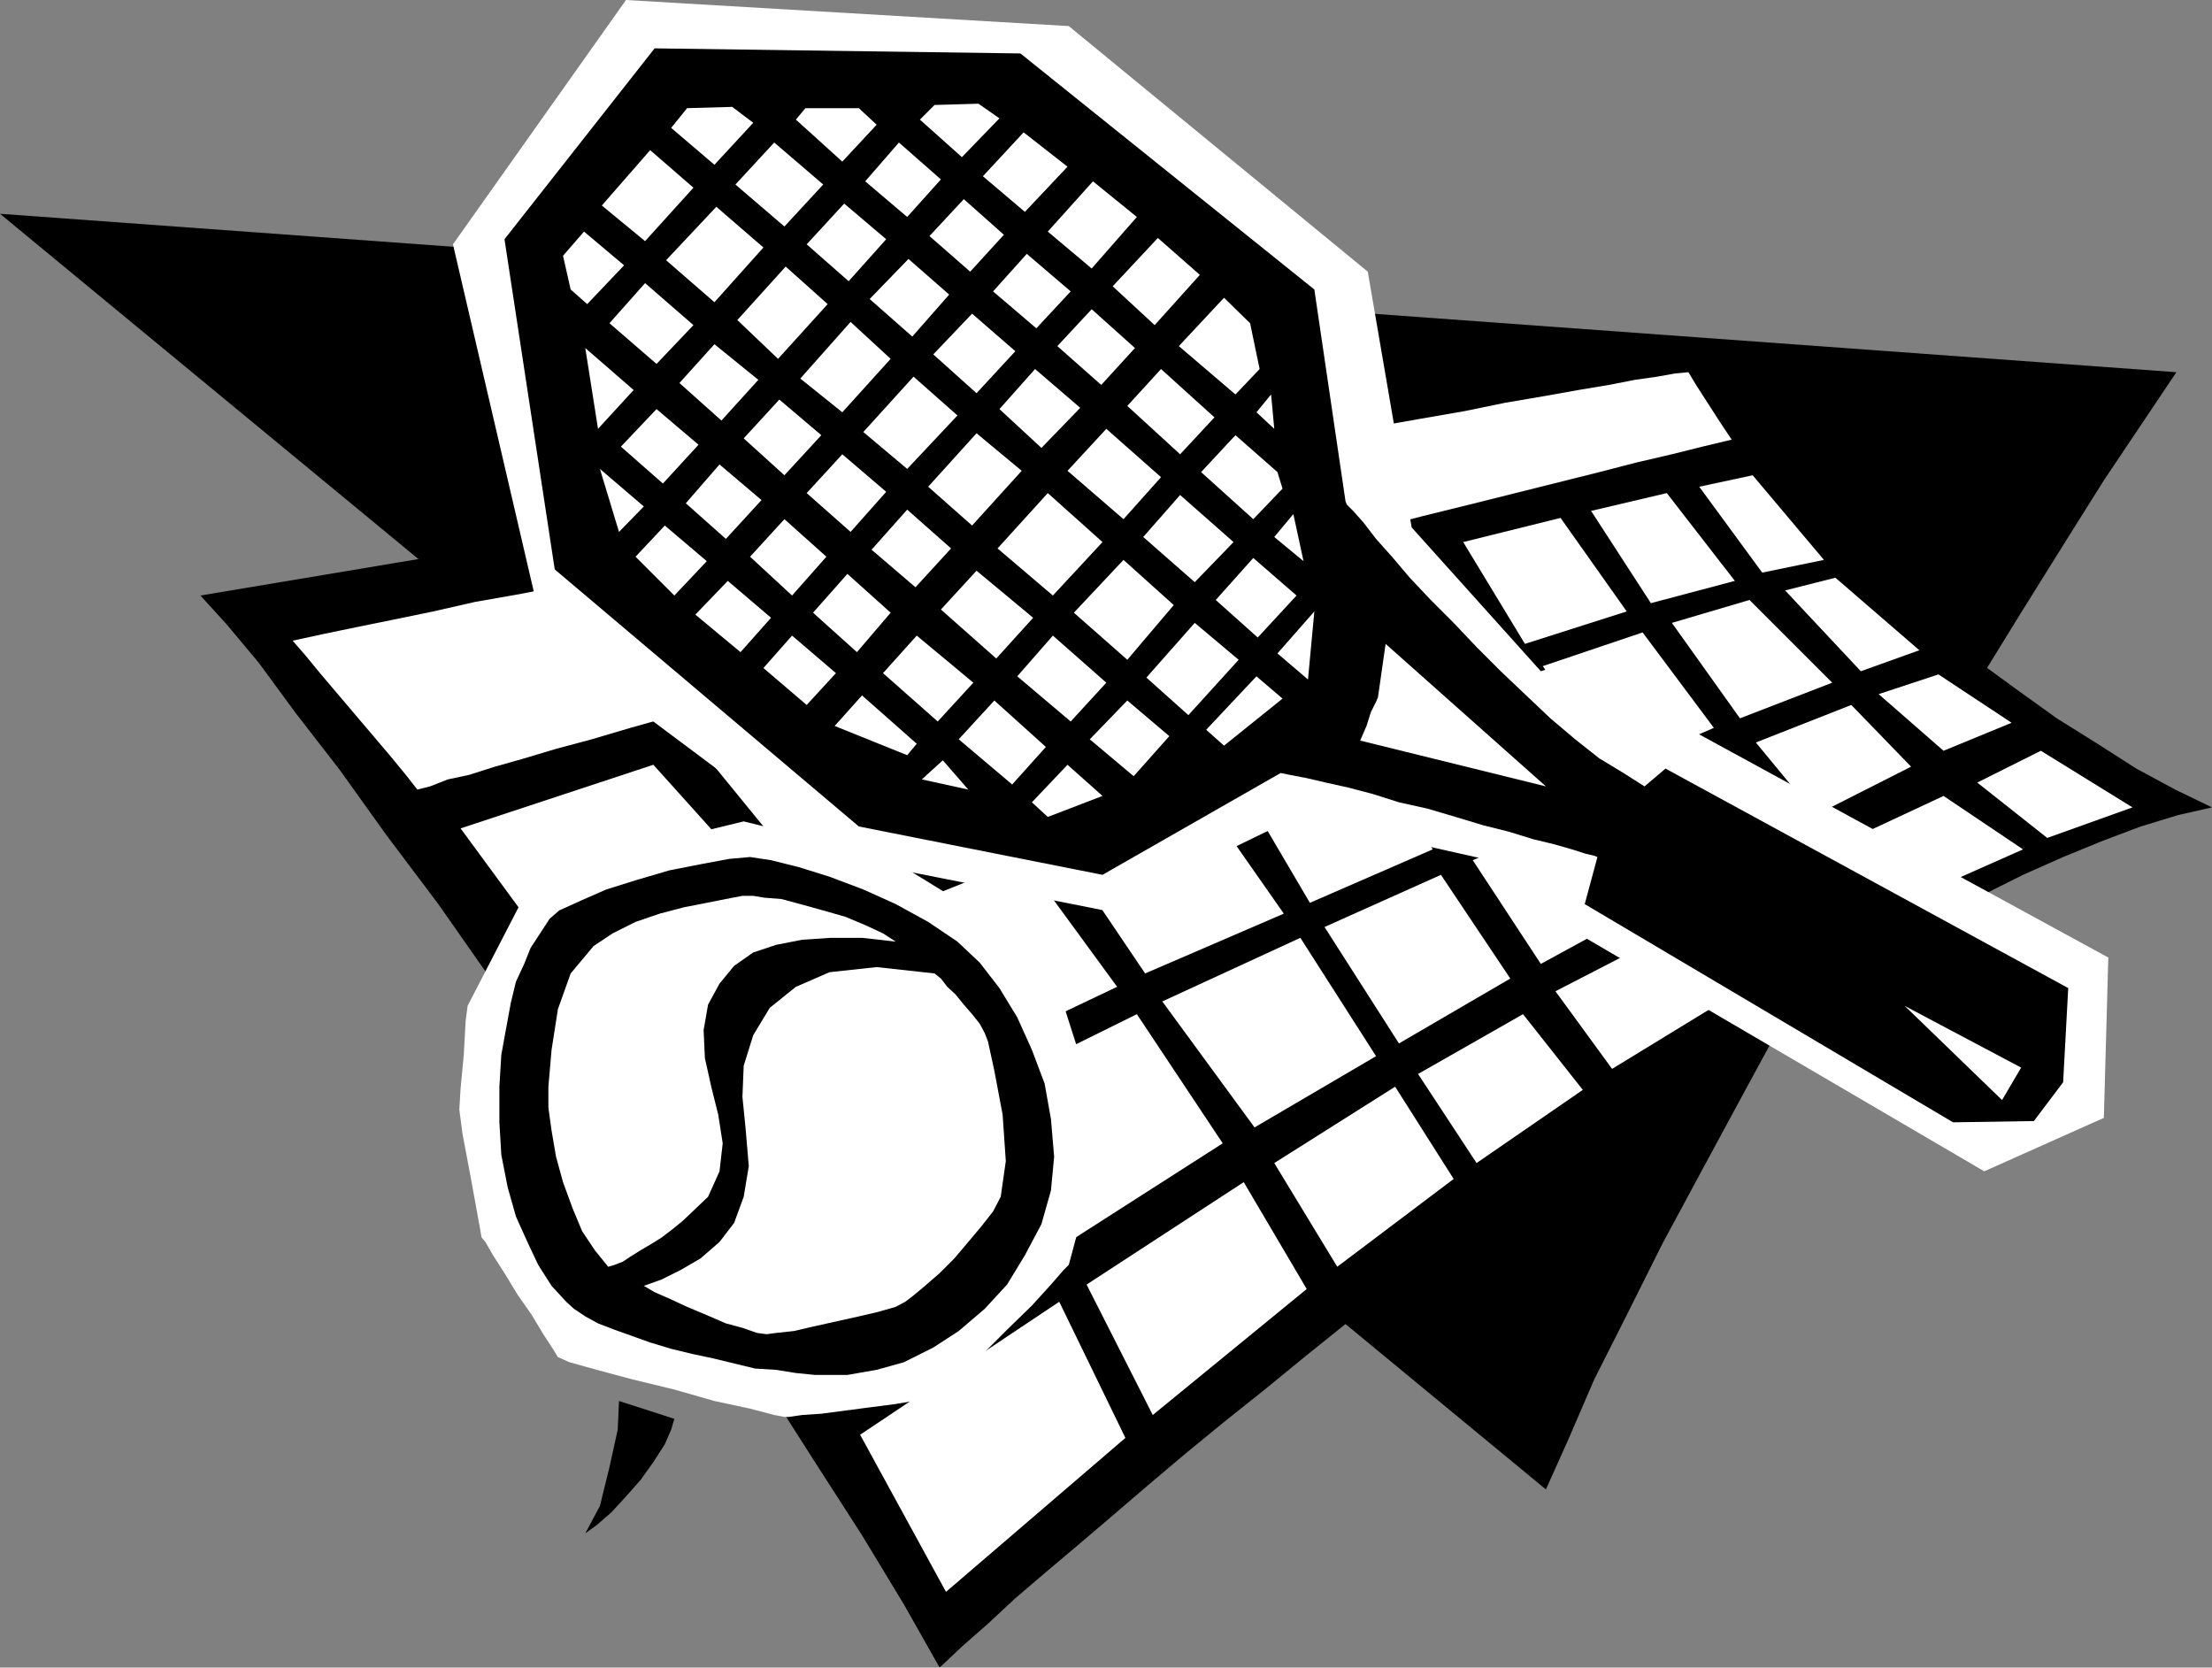 <?xml version="1.0" encoding="UTF-8" standalone="no"?>
<svg
   xmlns:ooo="http://xml.openoffice.org/svg/export"
   xmlns:dc="http://purl.org/dc/elements/1.1/"
   xmlns:cc="http://creativecommons.org/ns#"
   xmlns:rdf="http://www.w3.org/1999/02/22-rdf-syntax-ns#"
   xmlns:svg="http://www.w3.org/2000/svg"
   xmlns="http://www.w3.org/2000/svg"
   xmlns:sodipodi="http://sodipodi.sourceforge.net/DTD/sodipodi-0.dtd"
   xmlns:inkscape="http://www.inkscape.org/namespaces/inkscape"
   version="1.2"
   width="34.77mm"
   height="26.21mm"
   viewBox="0 0 3477 2621"
   preserveAspectRatio="xMidYMid"
   xml:space="preserve"
   id="svg273"
   sodipodi:docname="tennis.svg"
   style="fill-rule:evenodd;stroke-width:28.222;stroke-linejoin:round"
   inkscape:version="0.92.5 (2060ec1f9f, 2020-04-08)"><rect x="0" y="0" width="3477" height="2621" fill="#808080" stroke="none"/><sodipodi:namedview
   pagecolor="#ffffff"
   bordercolor="#666666"
   borderopacity="1"
   objecttolerance="10"
   gridtolerance="10"
   guidetolerance="10"
   inkscape:pageopacity="0"
   inkscape:pageshadow="2"
   inkscape:window-width="664"
   inkscape:window-height="487"
   id="namedview275"
   showgrid="false"
   inkscape:zoom="0.2102413"
   inkscape:cx="65.725985"
   inkscape:cy="49.511809"
   inkscape:window-x="0"
   inkscape:window-y="0"
   inkscape:window-maximized="0"
   inkscape:current-layer="svg273" />
 <defs
   class="ClipPathGroup"
   id="defs8">
  <clipPath
   id="presentation_clip_path"
   clipPathUnits="userSpaceOnUse">
   <rect
   x="0"
   y="0"
   width="21000"
   height="29700"
   id="rect2" />
  </clipPath>
  <clipPath
   id="presentation_clip_path_shrink"
   clipPathUnits="userSpaceOnUse">
   <rect
   x="21"
   y="29"
   width="20958"
   height="29641"
   id="rect5" />
  </clipPath>
 </defs>
 <defs
   class="TextShapeIndex"
   id="defs12">
  <g
   ooo:slide="id1"
   ooo:id-list="id3"
   id="g10" />
 </defs>
 <defs
   class="EmbeddedBulletChars"
   id="defs44">
  <g
   id="bullet-char-template-57356"
   transform="matrix(4.8828125e-4,0,0,-4.8828125e-4,0,0)">
   <path
   d="M 580,1141 1163,571 580,0 -4,571 Z"
   id="path14"
   inkscape:connector-curvature="0" />
  </g>
  <g
   id="bullet-char-template-57354"
   transform="matrix(4.8828125e-4,0,0,-4.8828125e-4,0,0)">
   <path
   d="M 8,1128 H 1137 V 0 H 8 Z"
   id="path17"
   inkscape:connector-curvature="0" />
  </g>
  <g
   id="bullet-char-template-10146"
   transform="matrix(4.8828125e-4,0,0,-4.8828125e-4,0,0)">
   <path
   d="M 174,0 602,739 174,1481 1456,739 Z M 1358,739 309,1346 659,739 Z"
   id="path20"
   inkscape:connector-curvature="0" />
  </g>
  <g
   id="bullet-char-template-10132"
   transform="matrix(4.8828125e-4,0,0,-4.8828125e-4,0,0)">
   <path
   d="M 2015,739 1276,0 H 717 l 543,543 H 174 v 393 h 1086 l -543,545 h 557 z"
   id="path23"
   inkscape:connector-curvature="0" />
  </g>
  <g
   id="bullet-char-template-10007"
   transform="matrix(4.8828125e-4,0,0,-4.8828125e-4,0,0)">
   <path
   d="m 0,-2 c -7,16 -16,29 -25,39 l 381,530 c -94,256 -141,385 -141,387 0,25 13,38 40,38 9,0 21,-2 34,-5 21,4 42,12 65,25 l 27,-13 111,-251 280,301 64,-25 24,25 c 21,-10 41,-24 62,-43 C 886,937 835,863 770,784 769,783 710,716 594,584 L 774,223 c 0,-27 -21,-55 -63,-84 l 16,-20 C 717,90 699,76 672,76 641,76 570,178 457,381 L 164,-76 c -22,-34 -53,-51 -92,-51 -42,0 -63,17 -64,51 -7,9 -10,24 -10,44 0,9 1,19 2,30 z"
   id="path26"
   inkscape:connector-curvature="0" />
  </g>
  <g
   id="bullet-char-template-10004"
   transform="matrix(4.8828125e-4,0,0,-4.8828125e-4,0,0)">
   <path
   d="M 285,-33 C 182,-33 111,30 74,156 52,228 41,333 41,471 c 0,78 14,145 41,201 34,71 87,106 158,106 53,0 88,-31 106,-94 l 23,-176 c 8,-64 28,-97 59,-98 l 735,706 c 11,11 33,17 66,17 42,0 63,-15 63,-46 V 965 c 0,-36 -10,-64 -30,-84 L 442,47 C 390,-6 338,-33 285,-33 Z"
   id="path29"
   inkscape:connector-curvature="0" />
  </g>
  <g
   id="bullet-char-template-9679"
   transform="matrix(4.8828125e-4,0,0,-4.8828125e-4,0,0)">
   <path
   d="M 813,0 C 632,0 489,54 383,161 276,268 223,411 223,592 c 0,181 53,324 160,431 106,107 249,161 430,161 179,0 323,-54 432,-161 108,-107 162,-251 162,-431 0,-180 -54,-324 -162,-431 C 1136,54 992,0 813,0 Z"
   id="path32"
   inkscape:connector-curvature="0" />
  </g>
  <g
   id="bullet-char-template-8226"
   transform="matrix(4.8828125e-4,0,0,-4.8828125e-4,0,0)">
   <path
   d="m 346,457 c -73,0 -137,26 -191,78 -54,51 -81,114 -81,188 0,73 27,136 81,188 54,52 118,78 191,78 73,0 134,-26 185,-79 51,-51 77,-114 77,-187 0,-75 -25,-137 -76,-188 -50,-52 -112,-78 -186,-78 z"
   id="path35"
   inkscape:connector-curvature="0" />
  </g>
  <g
   id="bullet-char-template-8211"
   transform="matrix(4.8828125e-4,0,0,-4.8828125e-4,0,0)">
   <path
   d="M -4,459 H 1135 V 606 H -4 Z"
   id="path38"
   inkscape:connector-curvature="0" />
  </g>
  <g
   id="bullet-char-template-61548"
   transform="matrix(4.8828125e-4,0,0,-4.8828125e-4,0,0)">
   <path
   d="m 173,740 c 0,163 58,303 173,419 116,115 255,173 419,173 163,0 302,-58 418,-173 116,-116 174,-256 174,-419 0,-163 -58,-303 -174,-418 C 1067,206 928,148 765,148 601,148 462,206 346,322 231,437 173,577 173,740 Z"
   id="path41"
   inkscape:connector-curvature="0" />
  </g>
 </defs>
 <g
   id="g49"
   transform="translate(-8761,-13539)">
  <g
   id="id2"
   class="Master_Slide">
   <g
   id="bg-id2"
   class="Background" />
   <g
   id="bo-id2"
   class="BackgroundObjects" />
  </g>
 </g>
 <g
   class="SlideGroup"
   id="g271"
   transform="translate(-8761,-13539)">
  <g
   id="g269">
   <g
   id="container-id1">
    <g
   id="id1"
   class="Slide"
   clip-path="url(#presentation_clip_path)">
     <g
   class="Page"
   id="g265">
      <g
   class="Graphic"
   id="g263">
       <g
   id="id3">
        <rect
   class="BoundingBox"
   x="8761"
   y="13539"
   width="3477"
   height="2621"
   id="rect51"
   style="fill:none;stroke:none" />
        <defs
   id="defs56">
         <clipPath
   id="clip_path_1"
   clipPathUnits="userSpaceOnUse">
          <path
   d="m 8761,13539 h 3476 v 2620 H 8761 Z"
   id="path53"
   inkscape:connector-curvature="0" />
         </clipPath>
        </defs>
        <g
   clip-path="url(#clip_path_1)"
   id="g260">
         <path
   d="m 8761,13875 3421,249 -53,79 -61,91 -64,102 -68,109 -72,117 -73,122 -74,127 -71,127 -74,130 -69,127 -66,122 -63,117 -56,112 -51,101 -41,95 -35,78 z"
   id="path58"
   inkscape:connector-curvature="0"
   style="fill:#000000;stroke:none" />
         <path
   d="m 9076,14475 2392,-400 10,44 18,48 25,48 33,51 41,51 46,53 53,54 53,51 59,50 61,51 63,46 64,46 64,40 61,39 61,33 58,28 -53,12 -59,18 -61,23 -61,25 -63,28 -66,33 -69,36 -69,38 -68,43 -71,44 -74,45 -71,46 -74,48 -71,51 -74,54 -71,50 -71,54 -71,53 -72,54 -68,53 -66,53 -66,54 -64,51 -61,50 -58,49 -56,48 -54,46 -51,43 -48,41 -43,40 -41,36 -35,33 -56,-99 -66,-109 -74,-115 -79,-124 -81,-125 -87,-130 -88,-129 -87,-127 -86,-122 -84,-120 -82,-109 -73,-102 -69,-89 -58,-79 -51,-61 z"
   id="path60"
   inkscape:connector-curvature="0"
   style="fill:#000000;stroke:none" />
         <path
   d="m 9221,14546 46,-10 53,-11 59,-12 63,-13 66,-15 74,-13 74,-15 78,-18 82,-15 84,-16 86,-17 87,-18 88,-15 89,-18 89,-18 87,-18 89,-15 84,-18 86,-15 81,-15 79,-16 76,-15 74,-13 69,-12 63,-13 59,-10 56,-10 48,-8 41,-8 35,-5 28,-5 21,-2 12,20 18,28 20,31 18,27 -46,11 -48,12 -56,13 -58,15 -64,16 -68,17 -72,18 -73,18 -77,20 -78,21 -82,20 -81,23 -81,20 -84,23 -84,23 -81,20 -82,23 -81,23 -79,20 -79,21 -73,20 -72,20 -68,18 -64,18 -61,18 -56,15 -50,15 -46,13 -41,13 -33,7 -28,11 -20,5 -18,-23 -23,-28 -28,-33 -28,-33 -28,-33 -28,-33 -23,-28 z"
   id="path62"
   inkscape:connector-curvature="0"
   style="fill:#ffffff;stroke:none" />
         <path
   d="m 9485,14841 303,-100 206,229 -321,127 z"
   id="path64"
   inkscape:connector-curvature="0"
   style="fill:#ffffff;stroke:none" />
         <path
   d="m 9717,15163 317,-137 171,214 -326,165 z"
   id="path66"
   inkscape:connector-curvature="0"
   style="fill:#ffffff;stroke:none" />
         <path
   d="m 9915,15463 323,-175 150,234 -315,206 z"
   id="path68"
   inkscape:connector-curvature="0"
   style="fill:#ffffff;stroke:none" />
         <path
   d="m 10113,15794 313,-209 104,214 -282,242 z"
   id="path70"
   inkscape:connector-curvature="0"
   style="fill:#ffffff;stroke:none" />
         <path
   d="m 10103,14996 267,-107 147,201 -261,124 z"
   id="path72"
   inkscape:connector-curvature="0"
   style="fill:#ffffff;stroke:none" />
         <path
   d="m 10281,15265 267,-132 135,203 -250,160 z"
   id="path74"
   inkscape:connector-curvature="0"
   style="fill:#ffffff;stroke:none" />
         <path
   d="m 10469,15558 247,-161 99,168 -242,198 z"
   id="path76"
   inkscape:connector-curvature="0"
   style="fill:#ffffff;stroke:none" />
         <path
   d="m 10764,15367 190,-120 92,145 -183,138 z"
   id="path78"
   inkscape:connector-curvature="0"
   style="fill:#ffffff;stroke:none" />
         <path
   d="m 10733,15311 -145,-198 217,-100 119,186 z"
   id="path80"
   inkscape:connector-curvature="0"
   style="fill:#ffffff;stroke:none" />
         <path
   d="m 10426,14869 218,-87 135,193 -218,94 z"
   id="path82"
   inkscape:connector-curvature="0"
   style="fill:#ffffff;stroke:none" />
         <path
   d="m 10238,14612 262,-76 116,200 -226,84 z"
   id="path84"
   inkscape:connector-curvature="0"
   style="fill:#ffffff;stroke:none" />
         <path
   d="m 9864,14719 305,-89 165,211 -284,106 z"
   id="path86"
   inkscape:connector-curvature="0"
   style="fill:#ffffff;stroke:none" />
         <path
   d="m 10566,14520 211,-56 104,178 -204,74 z"
   id="path88"
   inkscape:connector-curvature="0"
   style="fill:#ffffff;stroke:none" />
         <path
   d="m 10825,14452 178,-46 104,160 -183,64 z"
   id="path90"
   inkscape:connector-curvature="0"
   style="fill:#ffffff;stroke:none" />
         <path
   d="m 10703,14759 201,-73 109,188 -193,84 z"
   id="path92"
   inkscape:connector-curvature="0"
   style="fill:#ffffff;stroke:none" />
         <path
   d="m 10947,14670 183,-66 127,165 -203,87 z"
   id="path94"
   inkscape:connector-curvature="0"
   style="fill:#ffffff;stroke:none" />
         <path
   d="m 10843,14996 183,-82 109,163 -175,102 z"
   id="path96"
   inkscape:connector-curvature="0"
   style="fill:#ffffff;stroke:none" />
         <path
   d="m 11076,14891 201,-86 115,135 -209,114 z"
   id="path98"
   inkscape:connector-curvature="0"
   style="fill:#ffffff;stroke:none" />
         <path
   d="m 11336,14782 134,-56 105,117 -140,74 z"
   id="path100"
   inkscape:connector-curvature="0"
   style="fill:#ffffff;stroke:none" />
         <path
   d="m 11186,14586 157,-53 112,150 -152,66 z"
   id="path102"
   inkscape:connector-curvature="0"
   style="fill:#ffffff;stroke:none" />
         <path
   d="m 11389,14518 122,-36 130,130 -145,56 z"
   id="path104"
   inkscape:connector-curvature="0"
   style="fill:#ffffff;stroke:none" />
         <path
   d="m 11061,14391 153,-38 104,147 -160,51 z"
   id="path106"
   inkscape:connector-curvature="0"
   style="fill:#ffffff;stroke:none" />
         <path
   d="m 11262,14342 119,-28 107,138 -132,35 z"
   id="path108"
   inkscape:connector-curvature="0"
   style="fill:#ffffff;stroke:none" />
         <path
   d="m 11432,14304 84,-18 112,133 -97,20 z"
   id="path110"
   inkscape:connector-curvature="0"
   style="fill:#ffffff;stroke:none" />
         <path
   d="m 11567,14467 79,-20 132,114 -92,33 z"
   id="path112"
   inkscape:connector-curvature="0"
   style="fill:#ffffff;stroke:none" />
         <path
   d="m 11521,14706 150,-59 94,97 -150,76 z"
   id="path114"
   inkscape:connector-curvature="0"
   style="fill:#ffffff;stroke:none" />
         <path
   d="m 11714,14630 94,-31 115,76 -107,44 z"
   id="path116"
   inkscape:connector-curvature="0"
   style="fill:#ffffff;stroke:none" />
         <path
   d="m 10990,15227 165,-94 94,119 -167,115 z"
   id="path118"
   inkscape:connector-curvature="0"
   style="fill:#ffffff;stroke:none" />
         <path
   d="m 11206,15097 89,122 216,-132 -84,-104 z"
   id="path120"
   inkscape:connector-curvature="0"
   style="fill:#ffffff;stroke:none" />
         <path
   d="m 11483,14955 127,-69 97,97 -145,74 z"
   id="path122"
   inkscape:connector-curvature="0"
   style="fill:#ffffff;stroke:none" />
         <path
   d="m 11664,14861 152,-71 125,84 -194,86 z"
   id="path124"
   inkscape:connector-curvature="0"
   style="fill:#ffffff;stroke:none" />
         <path
   d="m 11869,14769 100,-50 144,89 -134,48 z"
   id="path126"
   inkscape:connector-curvature="0"
   style="fill:#ffffff;stroke:none" />
         <path
   d="m 9605,14909 325,-79 226,56 252,155 89,278 -56,208 -8,8 -20,23 -30,33 -36,35 -38,38 -36,33 -30,26 -23,12 -23,6 -30,5 -39,5 -38,5 -38,5 -30,2 -21,3 h -7 l -16,-3 -38,-10 -56,-12 -63,-18 -66,-16 -56,-15 -43,-12 -18,-8 -8,-13 -15,-23 -18,-30 -23,-33 -20,-33 -18,-28 -12,-21 -6,-7 -5,-28 -12,-66 -13,-69 -5,-38 2,-33 5,-53 3,-54 3,-23 z"
   id="path128"
   inkscape:connector-curvature="0"
   style="fill:#ffffff;stroke:none" />
         <path
   d="m 9625,14983 15,-13 33,-15 41,-18 48,-15 51,-15 51,-10 43,-8 33,-3 33,5 44,11 48,15 53,20 51,23 51,28 46,31 35,33 31,40 28,46 23,51 20,53 10,56 5,59 -5,53 -15,53 -26,49 -28,46 -35,38 -41,35 -40,26 -46,23 -43,12 -46,8 h -23 -28 l -30,-3 -31,-5 -33,-2 -33,-8 -33,-8 -33,-7 -33,-8 -33,-10 -28,-10 -28,-10 -26,-10 -20,-11 -18,-12 -12,-11 -23,-25 -21,-33 -17,-36 -18,-40 -13,-46 -10,-51 -3,-51 v -56 l 3,-50 8,-44 7,-38 8,-33 13,-28 10,-25 15,-23 z"
   id="path130"
   inkscape:connector-curvature="0"
   style="fill:#000000;stroke:none" />
         <path
   d="m 9694,15026 30,-20 36,-18 38,-13 38,-10 36,-7 30,-6 26,-5 h 17 l 18,3 26,2 30,8 36,10 35,10 31,13 28,13 20,13 -53,-6 h -49 l -45,3 -41,8 -36,12 -30,21 -23,28 -18,33 -7,40 2,44 10,45 11,44 7,45 -5,44 -18,40 -40,38 -16,13 -17,13 -16,10 -17,10 -16,10 -12,8 -13,5 -10,3 -21,-26 -20,-30 -15,-36 -15,-41 -11,-40 -7,-41 -5,-36 v -33 l 5,-58 10,-64 20,-56 z"
   id="path132"
   inkscape:connector-curvature="0"
   style="fill:#ffffff;stroke:none" />
         <path
   d="m 10230,15069 10,8 10,13 13,12 13,16 13,15 12,15 8,15 5,13 10,46 13,69 5,73 -8,56 -12,23 -18,23 -21,25 -22,26 -23,23 -23,20 -18,15 -13,10 -15,8 -28,8 -30,7 -36,8 -36,8 -30,7 -28,3 -15,2 -15,-2 -23,-8 -26,-7 -30,-13 -31,-13 -28,-13 -23,-10 -17,-10 28,-10 30,-15 31,-18 30,-26 23,-30 15,-41 8,-48 -5,-59 -5,-50 2,-49 15,-48 26,-43 41,-33 53,-23 74,-8 z"
   id="path134"
   inkscape:connector-curvature="0"
   style="fill:#ffffff;stroke:none" />
         <path
   d="m 9473,13923 272,-384 696,41 470,386 69,402 203,226 71,-23 92,117 25,-28 704,384 -7,252 -188,84 -692,-405 8,-63 -397,-89 -302,147 -424,-84 -455,-340 z"
   id="path136"
   inkscape:connector-curvature="0"
   style="fill:#ffffff;stroke:none" />
         <path
   d="m 9554,13915 236,-300 575,8 462,371 49,333 2,5 10,10 16,18 20,26 25,28 28,33 33,35 36,36 36,38 38,38 40,38 38,36 39,33 38,30 38,23 33,21 33,-28 633,345 -8,148 -46,61 -127,2 -579,-343 20,-74 -5,-2 -13,-3 -22,-7 -28,-8 -33,-8 -39,-12 -40,-10 -43,-13 -44,-13 -45,-10 -41,-13 -38,-10 -36,-8 -30,-7 -26,-5 -15,-3 -280,160 -383,-76 -478,-404 z"
   id="path138"
   inkscape:connector-curvature="0"
   style="fill:#000000;stroke:none" />
         <path
   d="m 10939,14551 252,224 -292,-72 10,-23 7,-22 8,-16 3,-7 z"
   id="path140"
   inkscape:connector-curvature="0"
   style="fill:#ffffff;stroke:none" />
         <path
   d="m 11755,15120 183,97 -30,51 z"
   id="path142"
   inkscape:connector-curvature="0"
   style="fill:#ffffff;stroke:none" />
         <path
   d="m 9742,13956 -63,-53 -33,38 12,53 26,23 z"
   id="path144"
   inkscape:connector-curvature="0"
   style="fill:#ffffff;stroke:none" />
         <path
   d="m 9851,13834 -68,-59 -76,87 68,56 z"
   id="path146"
   inkscape:connector-curvature="0"
   style="fill:#ffffff;stroke:none" />
         <path
   d="m 9945,13732 -33,-25 -71,2 -25,31 68,58 z"
   id="path148"
   inkscape:connector-curvature="0"
   style="fill:#ffffff;stroke:none" />
         <path
   d="m 9681,14086 76,66 -56,61 z"
   id="path150"
   inkscape:connector-curvature="0"
   style="fill:#ffffff;stroke:none" />
         <path
   d="m 9704,14276 69,59 -39,40 z"
   id="path152"
   inkscape:connector-curvature="0"
   style="fill:#ffffff;stroke:none" />
         <path
   d="m 9760,14414 46,-49 66,56 -51,54 z"
   id="path154"
   inkscape:connector-curvature="0"
   style="fill:#ffffff;stroke:none" />
         <path
   d="m 9854,14505 51,-53 68,58 -48,54 z"
   id="path156"
   inkscape:connector-curvature="0"
   style="fill:#ffffff;stroke:none" />
         <path
   d="m 9961,14589 45,-51 69,59 -46,50 z"
   id="path158"
   inkscape:connector-curvature="0"
   style="fill:#ffffff;stroke:none" />
         <path
   d="m 10116,14632 86,76 -15,18 -114,-46 z"
   id="path160"
   inkscape:connector-curvature="0"
   style="fill:#ffffff;stroke:none" />
         <path
   d="m 10149,14597 53,-59 89,74 -56,61 z"
   id="path162"
   inkscape:connector-curvature="0"
   style="fill:#ffffff;stroke:none" />
         <path
   d="m 10240,14497 56,-61 89,74 -58,64 z"
   id="path164"
   inkscape:connector-curvature="0"
   style="fill:#ffffff;stroke:none" />
         <path
   d="m 10324,14640 81,73 -53,59 -84,-71 z"
   id="path166"
   inkscape:connector-curvature="0"
   style="fill:#ffffff;stroke:none" />
         <path
   d="m 10383,14800 25,23 86,-33 -55,-49 z"
   id="path168"
   inkscape:connector-curvature="0"
   style="fill:#ffffff;stroke:none" />
         <path
   d="m 10474,14701 59,-61 66,56 -56,63 z"
   id="path170"
   inkscape:connector-curvature="0"
   style="fill:#ffffff;stroke:none" />
         <path
   d="m 10360,14602 56,-64 84,74 -56,61 z"
   id="path172"
   inkscape:connector-curvature="0"
   style="fill:#ffffff;stroke:none" />
         <path
   d="m 10200,14462 -69,-59 56,-63 69,61 z"
   id="path174"
   inkscape:connector-curvature="0"
   style="fill:#ffffff;stroke:none" />
         <path
   d="m 10093,14441 68,61 -53,62 -69,-62 z"
   id="path176"
   inkscape:connector-curvature="0"
   style="fill:#ffffff;stroke:none" />
         <path
   d="m 10006,14475 -66,-61 54,-59 66,59 z"
   id="path178"
   inkscape:connector-curvature="0"
   style="fill:#ffffff;stroke:none" />
         <path
   d="m 9902,14386 -63,-56 53,-61 66,56 z"
   id="path180"
   inkscape:connector-curvature="0"
   style="fill:#ffffff;stroke:none" />
         <path
   d="m 9793,14182 66,56 -56,61 -66,-58 z"
   id="path182"
   inkscape:connector-curvature="0"
   style="fill:#ffffff;stroke:none" />
         <path
   d="m 9719,14047 56,-63 76,66 -58,61 z"
   id="path184"
   inkscape:connector-curvature="0"
   style="fill:#ffffff;stroke:none" />
         <path
   d="m 9829,14141 55,-61 69,56 -58,64 z"
   id="path186"
   inkscape:connector-curvature="0"
   style="fill:#ffffff;stroke:none" />
         <path
   d="m 9930,14228 56,-61 66,56 -58,63 z"
   id="path188"
   inkscape:connector-curvature="0"
   style="fill:#ffffff;stroke:none" />
         <path
   d="m 10085,14253 69,59 -56,63 -69,-61 z"
   id="path190"
   inkscape:connector-curvature="0"
   style="fill:#ffffff;stroke:none" />
         <path
   d="m 10657,14686 79,-84 41,35 -92,74 z"
   id="path192"
   inkscape:connector-curvature="0"
   style="fill:#ffffff;stroke:none" />
         <path
   d="m 10629,14663 79,-87 -69,-58 -76,86 z"
   id="path194"
   inkscape:connector-curvature="0"
   style="fill:#ffffff;stroke:none" />
         <path
   d="m 10533,14576 -84,-74 78,-83 79,71 z"
   id="path196"
   inkscape:connector-curvature="0"
   style="fill:#ffffff;stroke:none" />
         <path
   d="m 10416,14475 -87,-74 79,-87 86,77 z"
   id="path198"
   inkscape:connector-curvature="0"
   style="fill:#ffffff;stroke:none" />
         <path
   d="m 10289,14365 -69,-61 76,-84 71,59 z"
   id="path200"
   inkscape:connector-curvature="0"
   style="fill:#ffffff;stroke:none" />
         <path
   d="m 10187,14276 -69,-58 79,-87 69,61 z"
   id="path202"
   inkscape:connector-curvature="0"
   style="fill:#ffffff;stroke:none" />
         <path
   d="m 10085,14187 -66,-53 79,-89 63,58 z"
   id="path204"
   inkscape:connector-curvature="0"
   style="fill:#ffffff;stroke:none" />
         <path
   d="m 9984,14103 -64,-61 76,-84 66,59 z"
   id="path206"
   inkscape:connector-curvature="0"
   style="fill:#ffffff;stroke:none" />
         <path
   d="m 9884,14014 -76,-66 79,-84 74,64 z"
   id="path208"
   inkscape:connector-curvature="0"
   style="fill:#ffffff;stroke:none" />
         <path
   d="m 9917,13829 61,-66 77,66 -61,66 z"
   id="path210"
   inkscape:connector-curvature="0"
   style="fill:#ffffff;stroke:none" />
         <path
   d="m 10012,13727 15,-18 h 84 l 28,26 -54,58 z"
   id="path212"
   inkscape:connector-curvature="0"
   style="fill:#ffffff;stroke:none" />
         <path
   d="m 10121,13824 53,-61 66,58 -53,59 z"
   id="path214"
   inkscape:connector-curvature="0"
   style="fill:#ffffff;stroke:none" />
         <path
   d="m 10088,13859 66,56 -59,66 -66,-58 z"
   id="path216"
   inkscape:connector-curvature="0"
   style="fill:#ffffff;stroke:none" />
         <path
   d="m 10128,14009 61,-63 64,56 -58,66 z"
   id="path218"
   inkscape:connector-curvature="0"
   style="fill:#ffffff;stroke:none" />
         <path
   d="m 10222,13910 54,-58 63,56 -53,58 z"
   id="path220"
   inkscape:connector-curvature="0"
   style="fill:#ffffff;stroke:none" />
         <path
   d="m 10228,14096 61,-64 68,59 -61,66 z"
   id="path222"
   inkscape:connector-curvature="0"
   style="fill:#ffffff;stroke:none" />
         <path
   d="m 10332,14182 56,-63 71,61 -61,63 z"
   id="path224"
   inkscape:connector-curvature="0"
   style="fill:#ffffff;stroke:none" />
         <path
   d="m 10439,14279 61,-66 86,76 -59,66 z"
   id="path226"
   inkscape:connector-curvature="0"
   style="fill:#ffffff;stroke:none" />
         <path
   d="m 10558,14383 58,-66 84,74 -61,63 z"
   id="path228"
   inkscape:connector-curvature="0"
   style="fill:#ffffff;stroke:none" />
         <path
   d="m 10672,14482 59,-66 68,59 -61,66 z"
   id="path230"
   inkscape:connector-curvature="0"
   style="fill:#ffffff;stroke:none" />
         <path
   d="m 10769,14566 58,-66 -10,107 z"
   id="path232"
   inkscape:connector-curvature="0"
   style="fill:#ffffff;stroke:none" />
         <path
   d="m 10810,14421 -16,-74 -30,36 z"
   id="path234"
   inkscape:connector-curvature="0"
   style="fill:#ffffff;stroke:none" />
         <path
   d="m 10731,14355 46,-48 -8,-26 -66,-58 -54,58 z"
   id="path236"
   inkscape:connector-curvature="0"
   style="fill:#ffffff;stroke:none" />
         <path
   d="m 10616,14253 -83,-76 53,-58 84,76 z"
   id="path238"
   inkscape:connector-curvature="0"
   style="fill:#ffffff;stroke:none" />
         <path
   d="m 10614,14083 71,-76 41,40 15,72 -38,40 z"
   id="path240"
   inkscape:connector-curvature="0"
   style="fill:#ffffff;stroke:none" />
         <path
   d="m 10736,14187 23,-28 5,54 z"
   id="path242"
   inkscape:connector-curvature="0"
   style="fill:#ffffff;stroke:none" />
         <path
   d="m 10492,14144 -69,-61 54,-58 68,61 z"
   id="path244"
   inkscape:connector-curvature="0"
   style="fill:#ffffff;stroke:none" />
         <path
   d="m 10576,14050 -66,-61 71,-76 66,58 z"
   id="path246"
   inkscape:connector-curvature="0"
   style="fill:#ffffff;stroke:none" />
         <path
   d="m 10375,13938 69,59 -54,58 -68,-58 z"
   id="path248"
   inkscape:connector-curvature="0"
   style="fill:#ffffff;stroke:none" />
         <path
   d="m 10408,13903 71,-79 69,56 -71,81 z"
   id="path250"
   inkscape:connector-curvature="0"
   style="fill:#ffffff;stroke:none" />
         <path
   d="m 10372,13872 -66,-56 64,-69 69,54 z"
   id="path252"
   inkscape:connector-curvature="0"
   style="fill:#ffffff;stroke:none" />
         <path
   d="m 10273,13786 -66,-59 23,-23 69,-2 33,23 z"
   id="path254"
   inkscape:connector-curvature="0"
   style="fill:#ffffff;stroke:none" />
         <path
   d="m 10283,14780 -73,-16 33,-30 z"
   id="path256"
   inkscape:connector-curvature="0"
   style="fill:#ffffff;stroke:none" />
         <path
   d="m 9821,15769 -5,17 -10,23 -18,28 -20,28 -23,26 -23,25 -23,20 -18,13 23,-43 15,-61 13,-59 2,-45 z"
   id="path258"
   inkscape:connector-curvature="0"
   style="fill:#000000;stroke:none" />
        </g>
       </g>
      </g>
     </g>
    </g>
   </g>
  </g>
 </g>
</svg>
